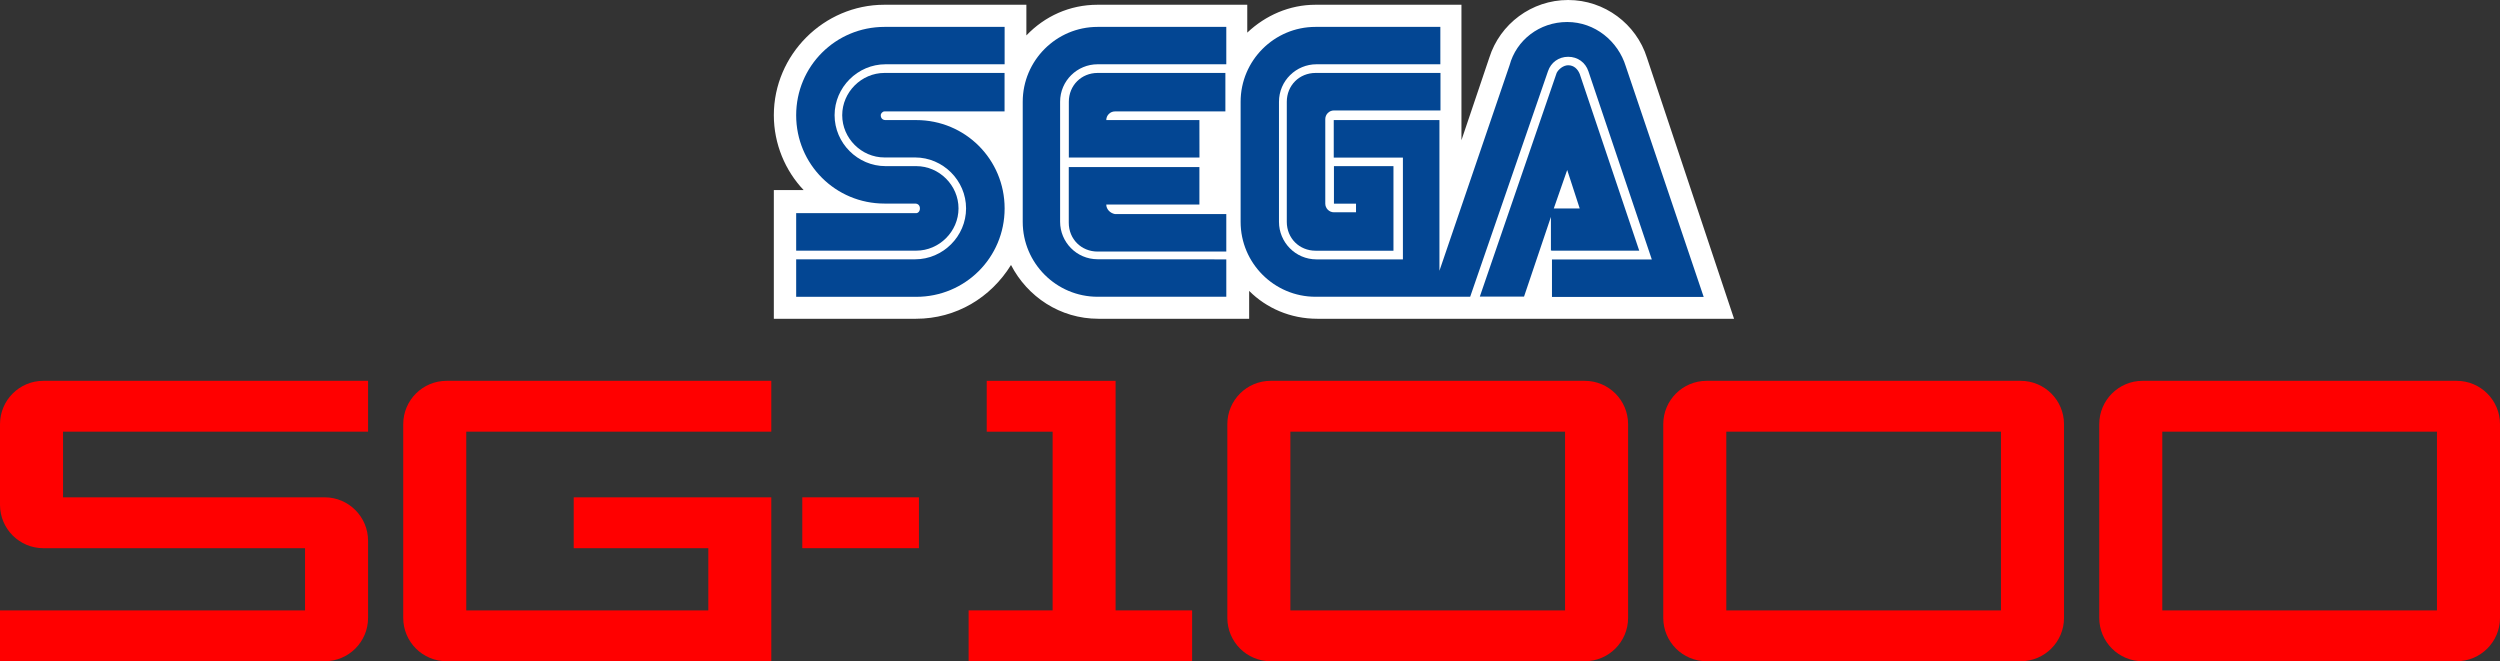 <?xml version="1.0" encoding="utf-8"?>
<!-- Generator: Adobe Illustrator 25.4.1, SVG Export Plug-In . SVG Version: 6.00 Build 0)  -->
<svg version="1.1" id="Layer_1" xmlns="http://www.w3.org/2000/svg" xmlns:xlink="http://www.w3.org/1999/xlink" x="0px" y="0px"
	 viewBox="0 0 3839 1015.3" style="enable-background:new 0 0 3839 1015.3;" xml:space="preserve">
<rect x="0" y="0" width="3839" height="1015.3" fill="#333333" stroke="none"/>
<style type="text/css">
	.st0{fill:#FFFFFF;}
	.st1{fill:#034693;}
	.st2{fill:#FFFFFF;stroke:#3852A1;stroke-width:6.187;stroke-linecap:round;stroke-linejoin:round;stroke-miterlimit:10;}
	.st3{fill:#008ED6;}
	.st4{fill:#FF0000;}
	.st5{fill:url(#SVGID_1_);}
	.st6{fill:url(#SVGID_00000181066565413287036380000006878846928752599958_);}
	.st7{fill:#F4F8F4;}
	.st8{fill:url(#SVGID_00000045596244082037345760000015792583138870486963_);}
	.st9{fill:url(#SVGID_00000156570777483476481530000011665684778920484258_);}
	.st10{fill:url(#SVGID_00000014615587664931675590000002233816583954750899_);}
	.st11{fill:url(#SVGID_00000165915211743976014460000005811066230706597304_);}
	.st12{fill:url(#SVGID_00000174597748014901320260000012997389947220897676_);}
	.st13{fill:url(#SVGID_00000174582797504121868990000015775701179117460149_);}
	.st14{fill:url(#SVGID_00000166658913281178369990000000362950591320869019_);}
	.st15{fill:url(#SVGID_00000113330175509284344090000002984580033387430314_);}
	.st16{fill:url(#SVGID_00000122714131375567542140000012829233889239252395_);}
	.st17{fill:url(#SVGID_00000046326152174962299140000016536188598199145911_);}
	.st18{fill:url(#SVGID_00000093148898506904633600000011825333243477646728_);}
	.st19{fill:url(#SVGID_00000008142883954414071010000017704150599954475702_);}
	.st20{fill:url(#SVGID_00000109746944731073491500000001021474785378167733_);}
	.st21{fill:url(#SVGID_00000097501673470587206210000001831147778381594511_);}
	.st22{fill:url(#SVGID_00000054986929241801915760000012854208651604258984_);}
	.st23{fill:url(#SVGID_00000135685984783286515390000005514543546718301573_);}
	.st24{fill:url(#SVGID_00000113347067640156179510000014325485351984746146_);}
	.st25{fill:url(#SVGID_00000034796194544627123540000016199718481140278940_);}
	.st26{fill:url(#SVGID_00000148655094996101326850000017853963435450619288_);}
	.st27{fill:url(#SVGID_00000132050555313459223980000000576296907681216142_);}
	.st28{fill:url(#SVGID_00000173146986842461399770000007355248375944328627_);}
	.st29{fill:url(#SVGID_00000066474720135298821440000017445993545091285160_);}
	.st30{fill:#DBDCD9;}
	.st31{fill:url(#SVGID_00000025428075958726131030000005989328133880172717_);}
	.st32{fill:url(#SVGID_00000044888769933768147030000001480101543593745299_);}
	.st33{fill:url(#SVGID_00000003784058570460364770000015399232782791868349_);}
	.st34{fill:url(#SVGID_00000182526202241185930320000017838537458325476531_);}
	.st35{fill:url(#SVGID_00000082349506605107272970000011661182221717994636_);}
	.st36{fill:url(#SVGID_00000181791451408144969530000000971197651957834395_);}
	.st37{fill:url(#SVGID_00000055698213611003637440000009851635751048413116_);}
	.st38{fill:url(#SVGID_00000148639736997171310010000013921672173822201231_);}
	.st39{fill:url(#SVGID_00000062896312821903636310000016615929823402366380_);}
	.st40{fill:url(#SVGID_00000122713228856925413050000010746281066389300360_);}
	.st41{fill:url(#SVGID_00000008855771854559841020000010474121377047931815_);}
	.st42{fill:url(#SVGID_00000050641012410887610000000006036858786690366904_);}
	.st43{fill:url(#SVGID_00000124879601202718146670000011105278099811571881_);}
	.st44{fill:url(#SVGID_00000023254787977611340270000013893003607509075332_);}
	.st45{fill:url(#SVGID_00000013875445112642751420000018107586462760109990_);}
	.st46{fill:url(#SVGID_00000005252186322173343260000007816309154877107897_);}
	.st47{fill:url(#SVGID_00000150811971577269251500000011529127081157431175_);}
	.st48{fill:url(#SVGID_00000062905772224619791430000000236659083104180865_);}
	.st49{fill:url(#SVGID_00000139273240143211341330000015312108854937841324_);}
	.st50{fill:url(#SVGID_00000168833446598451101110000017836955507824924061_);}
	.st51{fill:url(#SVGID_00000163761775130827452380000011815112633954615446_);}
	.st52{fill:url(#SVGID_00000155832010880205213920000018271351552366916796_);}
	.st53{fill:url(#SVGID_00000067957198317362531290000002464819414391681708_);}
	.st54{fill:url(#SVGID_00000160150147088987471380000009126440186076089262_);}
	.st55{fill:url(#SVGID_00000051382334216443987360000003861170831497037990_);}
	.st56{fill:url(#SVGID_00000082356343434703718500000005632835744044317846_);}
	.st57{fill:url(#SVGID_00000112624194569285800920000016103704889941681077_);}
	.st58{fill:url(#SVGID_00000166661140901016280050000003171619811896782483_);}
	.st59{fill:url(#SVGID_00000170243828347818490160000006255558860537256375_);}
	.st60{fill:url(#SVGID_00000120560114973085642950000002535818309263580565_);}
	.st61{fill:url(#SVGID_00000109718340227723642710000006875292271091632828_);}
	.st62{fill:url(#SVGID_00000152951594183477177000000018182223106531581845_);}
	.st63{fill:url(#SVGID_00000141450861095864632690000017369843653225090958_);}
	.st64{fill:url(#SVGID_00000089533076858300759350000002001715546049056659_);}
	.st65{fill:url(#SVGID_00000100377482570906310560000006812279791049313428_);}
	.st66{fill:url(#SVGID_00000160874586561358600390000015012624865078903216_);}
	.st67{fill:url(#SVGID_00000150063749156130997110000011676008300512697263_);}
	.st68{fill:url(#SVGID_00000050662877468809825420000010157666106635118493_);}
	.st69{fill:url(#SVGID_00000073722030435954659380000001205090679426412165_);}
	.st70{fill:url(#SVGID_00000183940241950002964420000016932137712175541137_);}
	.st71{fill:url(#SVGID_00000168838255495048798070000013960923776703367356_);}
	.st72{fill:url(#SVGID_00000153706189485125109770000000593563986315493770_);}
	.st73{fill:url(#SVGID_00000008130834065581185180000009300808681122607520_);}
	.st74{fill:url(#SVGID_00000030472031511947365350000005029227984496450992_);}
	.st75{fill:url(#SVGID_00000023990666610865496700000000325479601386237363_);}
	.st76{fill:url(#SVGID_00000022547831312440190520000000955942122907095444_);}
	.st77{fill:url(#SVGID_00000138549221190055946400000008619312074557907644_);}
	.st78{fill:url(#SVGID_00000063606135335271796350000017226717974407074459_);}
	.st79{fill:url(#SVGID_00000026132727024175264070000017904485452884523426_);}
	.st80{fill:url(#SVGID_00000020364380149104521540000017985130013118644141_);}
	.st81{fill:url(#SVGID_00000122712407058185956540000003229447930619718563_);}
	.st82{fill:url(#SVGID_00000146470551565226837260000008141381100934581140_);}
	.st83{fill:url(#SVGID_00000122685053339576441310000011668145131513515966_);}
	.st84{fill:url(#SVGID_00000008860266968506319110000010983434014191401142_);}
	.st85{fill:url(#SVGID_00000119824794883663157280000011276325666520015793_);}
	.st86{fill:url(#SVGID_00000077325677432557231170000016685946222406825615_);}
	.st87{fill:url(#SVGID_00000089542820429278227510000001388115726346096288_);}
	.st88{fill:url(#SVGID_00000162322435327808617800000000615844942224443297_);}
	.st89{fill:url(#SVGID_00000004530361249515502780000006884149405959390376_);}
	.st90{fill:url(#SVGID_00000008858927939338923680000006530102396772093321_);}
	.st91{fill:url(#SVGID_00000088845812698997648650000009496218177269589406_);}
	.st92{fill:url(#SVGID_00000149357814507701278050000010031614438437785244_);}
	.st93{fill:url(#SVGID_00000116952677462776338290000008789131502819493510_);}
	.st94{fill:url(#SVGID_00000013908914415969429100000013713338080220150920_);}
	.st95{fill:url(#SVGID_00000124135621360473119470000017369821610088813190_);}
	.st96{fill:url(#SVGID_00000149344524938766330870000016699223190390104508_);}
	.st97{fill:url(#SVGID_00000105386882164453723780000016140311810066769071_);}
	.st98{fill:url(#SVGID_00000026848391246589937280000011824835774926262453_);}
	.st99{fill:url(#SVGID_00000036962121193585456440000007404058342181526423_);}
	.st100{fill:url(#SVGID_00000049918194108129599710000012681492649263486629_);}
	.st101{fill:url(#SVGID_00000142133623431953839270000013090823729020177842_);}
	.st102{fill:url(#SVGID_00000103246073657343114770000004324693821244570802_);}
	.st103{fill:url(#SVGID_00000122712144362280745560000013840689151811449227_);}
	.st104{fill:url(#SVGID_00000020368795930351863310000005991740711239367838_);}
	.st105{fill:url(#SVGID_00000139254272364482357820000001976321461268706730_);}
	.st106{fill:url(#SVGID_00000156572131921970584430000015884879257423528359_);}
	.st107{fill:url(#SVGID_00000091702308323775260200000004983787005098634147_);}
	.st108{fill:url(#SVGID_00000146464815991826773860000012490507116877193911_);}
	.st109{fill:url(#SVGID_00000140728627423083087870000008560613311183239340_);}
	.st110{fill:url(#SVGID_00000021838323044115535370000011766409758346774918_);}
	.st111{fill:url(#SVGID_00000137820997084874774160000017942418854747845259_);}
	.st112{fill:url(#SVGID_00000088822532661535128960000000262532446056111290_);}
	.st113{fill:url(#SVGID_00000054263820699366321370000005800252435097882288_);}
	.st114{fill:url(#SVGID_00000032620515212660337120000012506479885432888503_);}
	.st115{fill:url(#SVGID_00000150816644082725472310000017501693101148116894_);}
	.st116{fill:url(#SVGID_00000057850073306521151620000012920467386511452341_);}
	.st117{fill:url(#SVGID_00000029017117312571709440000004039480149576471972_);}
	.st118{fill:url(#SVGID_00000010994685300840629450000006811575562272444294_);}
	.st119{fill:url(#SVGID_00000070806218332205221840000010855637996949684644_);}
	.st120{fill:url(#SVGID_00000076574230034033614570000012413666189635587499_);}
	.st121{fill:url(#SVGID_00000091712427244953876470000015422346482300197823_);}
	.st122{fill:url(#SVGID_00000169520156888121809900000003219456506791036549_);}
	.st123{fill:url(#SVGID_00000083781272651000971480000005734608876168224191_);}
	.st124{fill:url(#SVGID_00000068643257209559876800000015608488306504346533_);}
	.st125{fill:url(#SVGID_00000104667333163291178410000016559023862658149817_);}
	.st126{fill:url(#SVGID_00000121261511198101824050000002202141560731115669_);}
	.st127{fill:url(#SVGID_00000111887706239838890520000015717185946233670071_);}
	.st128{fill:url(#SVGID_00000088825236367965657990000011789075339293855416_);}
	.st129{fill:url(#SVGID_00000055687685848431108630000010121357681985078439_);}
	.st130{fill:url(#SVGID_00000021799783393631851470000010834529327169983160_);}
	.st131{fill:url(#SVGID_00000012440463076838523530000016295659663736980618_);}
	.st132{fill:url(#SVGID_00000029024450009332080190000010792912601848174261_);}
	.st133{fill:url(#SVGID_00000023238791260722729820000001104717409223387524_);}
	.st134{fill:url(#SVGID_00000042002761413653999290000008858942921918208154_);}
	.st135{fill:url(#SVGID_00000178883019634410431170000004481807555430906774_);}
	.st136{fill:url(#SVGID_00000101785469304565483110000012315683401455889541_);}
	.st137{fill:url(#SVGID_00000054252115933861494780000012803988226951047574_);}
	.st138{fill:url(#SVGID_00000028287702365000447780000010123859077552954015_);}
	.st139{fill:url(#SVGID_00000049936292100200758970000012931525008263876533_);}
	.st140{fill:url(#SVGID_00000124132173749868762640000011013376506543266191_);}
	.st141{fill:url(#SVGID_00000103982324237174053490000000147082138542304949_);}
	.st142{fill:url(#SVGID_00000118378509883172396390000004312640181755225001_);}
	.st143{fill:url(#SVGID_00000162338407572711584090000017299589370315869621_);}
	.st144{fill:url(#SVGID_00000051348038682319025040000001274355716309764543_);}
	.st145{fill:url(#SVGID_00000180358302404935766660000000000712372417044670_);}
	.st146{fill:url(#SVGID_00000067219788404325638780000016731791357293116553_);}
	.st147{fill:url(#SVGID_00000115492168694710104810000006112903572059920792_);}
	.st148{fill:url(#SVGID_00000182486475907219190130000012498935099882992557_);}
	.st149{fill:url(#SVGID_00000053546763974617298300000018109820478133386420_);}
	.st150{fill:url(#SVGID_00000006681080023190575550000004801033761212819647_);}
	.st151{fill:url(#SVGID_00000121247202665920129640000004841293125282281099_);}
	.st152{fill:url(#SVGID_00000085960792371604880620000000657461294518886796_);}
	.st153{fill:url(#SVGID_00000147942662083216930320000014747671641276316089_);}
	.st154{fill:url(#SVGID_00000122710665799683500200000007546171661290133897_);}
	.st155{fill:url(#SVGID_00000163054723735344616990000013009888352027071617_);}
	.st156{fill:url(#SVGID_00000099649770032747571710000008047081755049606316_);}
	.st157{fill:url(#SVGID_00000141455761434431286640000001016029225755307186_);}
	.st158{fill:url(#SVGID_00000109736958241889163660000012481732825985855413_);}
	.st159{fill:url(#SVGID_00000127756354614392704360000015644657596166694063_);}
	.st160{fill:url(#SVGID_00000035516157022419495950000017770411061701313928_);}
	.st161{fill:url(#SVGID_00000123407417245771268620000003079101754985516223_);}
	.st162{fill:url(#SVGID_00000063617844362065518240000004748797350433303431_);}
	.st163{fill:url(#SVGID_00000047761338338871197810000001466859946043012766_);}
	.st164{fill:url(#SVGID_00000054254335040346122700000017628348727429143704_);}
	.st165{fill:url(#SVGID_00000027600396125367192200000017611649700212511887_);}
	.st166{fill:url(#SVGID_00000023256016485229276670000002682455917719101582_);}
	.st167{fill:url(#SVGID_00000140717809439273157940000007655668719165628844_);}
	.st168{fill:url(#SVGID_00000087370226668192486310000017378653956586351278_);}
	.st169{fill:url(#SVGID_00000051365348781781311640000015017219676859665343_);}
	.st170{fill:url(#SVGID_00000049938437661364180900000018262006896179922870_);}
	.st171{fill:url(#SVGID_00000111180836028846682750000015242424739346363532_);}
	.st172{fill:url(#SVGID_00000136392023030634950740000000947870271582909342_);}
	.st173{fill:url(#SVGID_00000036956717007669759500000000695332542786840983_);}
	.st174{fill:url(#SVGID_00000017504571877873813960000001998934225548985524_);}
	.st175{fill:url(#SVGID_00000042719305907681346930000004891129757938877826_);}
	.st176{fill:url(#SVGID_00000090265018215626126000000000605446115315033782_);}
	.st177{fill:url(#SVGID_00000159465445437449021320000013020325457985640078_);}
	.st178{fill:url(#SVGID_00000115508102368994325630000006663036133134464927_);}
	.st179{fill:url(#SVGID_00000109026489053690819200000016249213975700095889_);}
	.st180{fill:url(#SVGID_00000035504250370636852700000004854333440801664937_);}
	.st181{fill:url(#SVGID_00000096768634700354003260000007945336094473996447_);}
	.st182{fill:url(#SVGID_00000126310127609941670210000007043910442343708830_);}
	.st183{fill:url(#SVGID_00000100381494738502334490000004472262198345281172_);}
	.st184{fill:url(#SVGID_00000066485716676435429980000004235661016488137619_);}
	.st185{fill:url(#SVGID_00000011744672119927283960000018111913995344050356_);}
	.st186{fill:url(#SVGID_00000058584611016304597900000011417731815601067179_);}
	.st187{fill:url(#SVGID_00000088836744951630410180000001284261306208539550_);}
	.st188{fill:url(#SVGID_00000070829532603766722200000009969970415109753219_);}
	.st189{fill:url(#SVGID_00000050634053840718895890000003840700591502695599_);}
	.st190{fill:url(#SVGID_00000000908806760544783490000007628898585411725495_);}
	.st191{fill:url(#SVGID_00000167365831205559509930000014940079081614854312_);}
	.st192{fill:url(#SVGID_00000160898594488583626860000017966906922608230285_);}
	.st193{fill:url(#SVGID_00000152239467600234753390000000488679135938735779_);}
	.st194{fill:url(#SVGID_00000140723928425485553630000011987956550248735641_);}
	.st195{fill:#F6F7F7;}
	.st196{fill:url(#SVGID_00000179608636814122903250000003307078967728079806_);}
	.st197{fill:url(#SVGID_00000164472585535632069380000012843006704277241251_);}
	.st198{fill:url(#SVGID_00000130636904665795736190000012500211099252536501_);}
	.st199{fill:url(#SVGID_00000101077263782695986870000011152557791668359841_);}
	.st200{fill:url(#SVGID_00000158020142453305041860000000817063091620679581_);}
	.st201{fill:url(#SVGID_00000048493928620069582530000013741964694236443313_);}
	.st202{fill:url(#SVGID_00000116929467091374828660000006417329395991799997_);}
	.st203{fill:url(#SVGID_00000000924821121055451240000014548630429884969099_);}
	.st204{fill:url(#SVGID_00000109014972237019949080000006893407352845150361_);}
	.st205{fill:url(#SVGID_00000129196113782941457640000015916954498267092402_);}
	.st206{fill:url(#SVGID_00000090264719209870758560000010252881810776213649_);}
	.st207{fill:url(#SVGID_00000048483316383777617700000014771033629418243496_);}
	.st208{fill:url(#SVGID_00000143582628887562609040000002881293874284477367_);}
	.st209{fill:url(#SVGID_00000054988681486680599130000012775880402638730380_);}
	.st210{fill:#A8988B;}
	.st211{fill:#0C0002;}
</style>
<g>
	<g>
		<g>
			<g>
				<path class="st0" d="M2529,88.5C2512.7,36.9,2464.1,0,2408,0s-104.7,36.8-121,88.5l-42.8,126.8V7.3h-224.2
					c-39.8,0-76.7,16.3-104.7,42.8V7.3h-230c-42.8,0-81.1,17.7-109.2,47.1V7.3h-218.2c-92.9,0-169.6,76.7-169.6,169.6
					c0,44.3,17.7,85.5,45.8,115h-45.8v197.6h218.2c61.9,0,115-32.5,146-82.6c25.1,48.6,75.2,82.6,134.2,82.6h231.5v-42.8
					c26.5,26.5,63.4,42.8,104.7,42.8h639.9L2529,88.5z"/>
				<g>
					<g>
						<path class="st1" d="M1407,327.3h-184.4v57.6H1407c35.4,0,64.9-29.5,64.9-64.9s-29.5-64.9-64.9-64.9h-47.2
							c-42.8,0-78.2-35.4-78.2-78.2s35.4-78.2,78.2-78.2h182.9V41.3h-184.4c-75.2,0-135.7,60.4-135.7,135.7s60.4,135.6,135.6,135.6
							h47.1c4.5,0,7.3,3,7.3,7.3C1412.8,324.3,1409.8,327.3,1407,327.3z"/>
						<path class="st1" d="M1358.2,171.1h184.4V112h-184.4c-35.4,0-64.9,29.5-64.9,64.9s29.5,64.9,64.9,64.9h47.1
							c42.8,0,78.2,35.4,78.2,78.2s-35.4,78.2-78.2,78.2h-182.7v57.6H1407c75.2,0,135.7-60.4,135.7-135.7s-60.4-135.7-135.7-135.7
							h-47.2c-4.5,0-7.3-3-7.3-7.3C1352.4,174.1,1355.4,171.1,1358.2,171.1z"/>
					</g>
					<g>
						<path class="st1" d="M2020.3,112c-25.1,0-44.3,19.2-44.3,44.3v184.4c0,25.1,19.2,44.3,44.3,44.3h119.5V255.1h-91.4v57.6h33.9
							v13.3h-33.9c-7.3,0-13.3-6-13.3-13.3V182.9c0-7.3,6-13.3,13.3-13.3H2212V112H2020.3z"/>
						<path class="st1" d="M2383,384.9h134.2l-91.4-271.4c-3-7.3-8.8-13.3-17.7-13.3c-7.3,0-14.8,6-17.7,11.8l-118,343.5h67.9
							l41.3-122.4v51.6h1.5L2383,384.9L2383,384.9z M2406.6,261l19.2,59.1H2386L2406.6,261z"/>
						<path class="st1" d="M2496.5,101.7c-11.8-38.3-47.1-67.9-89.9-67.9s-78.2,28-88.5,66.4l-107.7,315.6V184.4h-162.3V242h106.2
							v156.3h-132.7c-32.5,0-57.6-26.5-57.6-57.6V156.3c0-32.5,26.5-57.6,57.6-57.6h190.2V41.3h-191.7c-63.4,0-115,51.6-115,115
							v184.4c0,63.4,51.6,115,115,115h237.5l119.5-346.4c4.5-13.3,16.3-22.1,31-22.1c14.7,0,26.5,8.8,31,22.1l97.4,289.1h-153.3
							v57.6h233l0,0L2496.5,101.7z"/>
					</g>
					<g>
						<path class="st1" d="M1685.5,398.1c-32.5,0-57.6-26.5-57.6-57.6V156.3c0-32.5,26.5-57.6,57.6-57.6h197.6V41.3h-197.6
							c-63.4,0-115,51.6-115,115v184.4c0,63.4,51.6,115,115,115h197.6v-57.4L1685.5,398.1L1685.5,398.1z"/>
						<path class="st1" d="M1698.8,314.1h143v-57.6h-200.6v85.5c0,25.1,19.2,44.3,44.3,44.3h197.6v-57.6H1712
							C1704.7,327.3,1698.8,321.3,1698.8,314.1z"/>
						<path class="st1" d="M1841.8,184.4h-143c0-7.3,6-13.3,13.3-13.3h169.6V112h-196.1c-25.1,0-44.3,19.2-44.3,44.3v85.6h200.6
							C1841.8,241.9,1841.8,184.4,1841.8,184.4z"/>
					</g>
				</g>
			</g>
		</g>
		<g>
			<g>
				<rect x="1232" y="763.7" class="st4" width="179.1" height="78.1"/>
				<polygon class="st4" points="1713.1,937.3 1713.1,662.9 1713.1,584.8 1515.2,584.8 1515.2,662.9 1616.4,662.9 1616.4,937.3 
					1487.4,937.3 1487.4,1015.3 1830.6,1015.3 1830.6,937.3 				"/>
				<path class="st4" d="M716,937.3V662.9h468.4v-78.1H685.8c-36.8,0-66.6,29.8-66.6,66.6v297.4c0,36.8,29.8,66.6,66.6,66.6h498.6
					V763.7H881v78.1h206.7v95.5L716,937.3L716,937.3z"/>
				<path class="st4" d="M1884.7,651.4v297.4c0,36.8,29.8,66.6,66.6,66.6h482.2c36.8,0,66.6-29.8,66.6-66.6V651.4
					c0-36.8-29.8-66.6-66.6-66.6h-482.2C1914.5,584.8,1884.7,614.6,1884.7,651.4z M1981.5,937.3V662.9h421.8v274.4H1981.5z"/>
				<path class="st4" d="M2554.1,651.4v297.4c0,36.8,29.8,66.6,66.6,66.6h482.2c36.8,0,66.6-29.8,66.6-66.6V651.4
					c0-36.8-29.8-66.6-66.6-66.6h-482.2C2583.9,584.8,2554.1,614.6,2554.1,651.4z M2650.9,937.3V662.9h421.8v274.4H2650.9z"/>
				<path class="st4" d="M3223.6,651.4v297.4c0,36.8,29.8,66.6,66.6,66.6h482.2c36.8,0,66.6-29.8,66.6-66.6V651.4
					c0-36.8-29.8-66.6-66.6-66.6h-482.2C3253.4,584.8,3223.6,614.6,3223.6,651.4z M3320.4,937.3V662.9h421.8v274.4H3320.4z"/>
				<path class="st4" d="M498.6,763.7H96.8V662.9h468.4v-78.1H66.6C29.8,584.8,0,614.6,0,651.4v123.8c0,36.8,29.8,66.6,66.6,66.6
					h401.8v95.5H0v78.1h498.6c36.8,0,66.6-29.8,66.6-66.6V830.3C565.2,793.6,535.3,763.7,498.6,763.7z"/>
			</g>
		</g>
	</g>
</g>
</svg>
